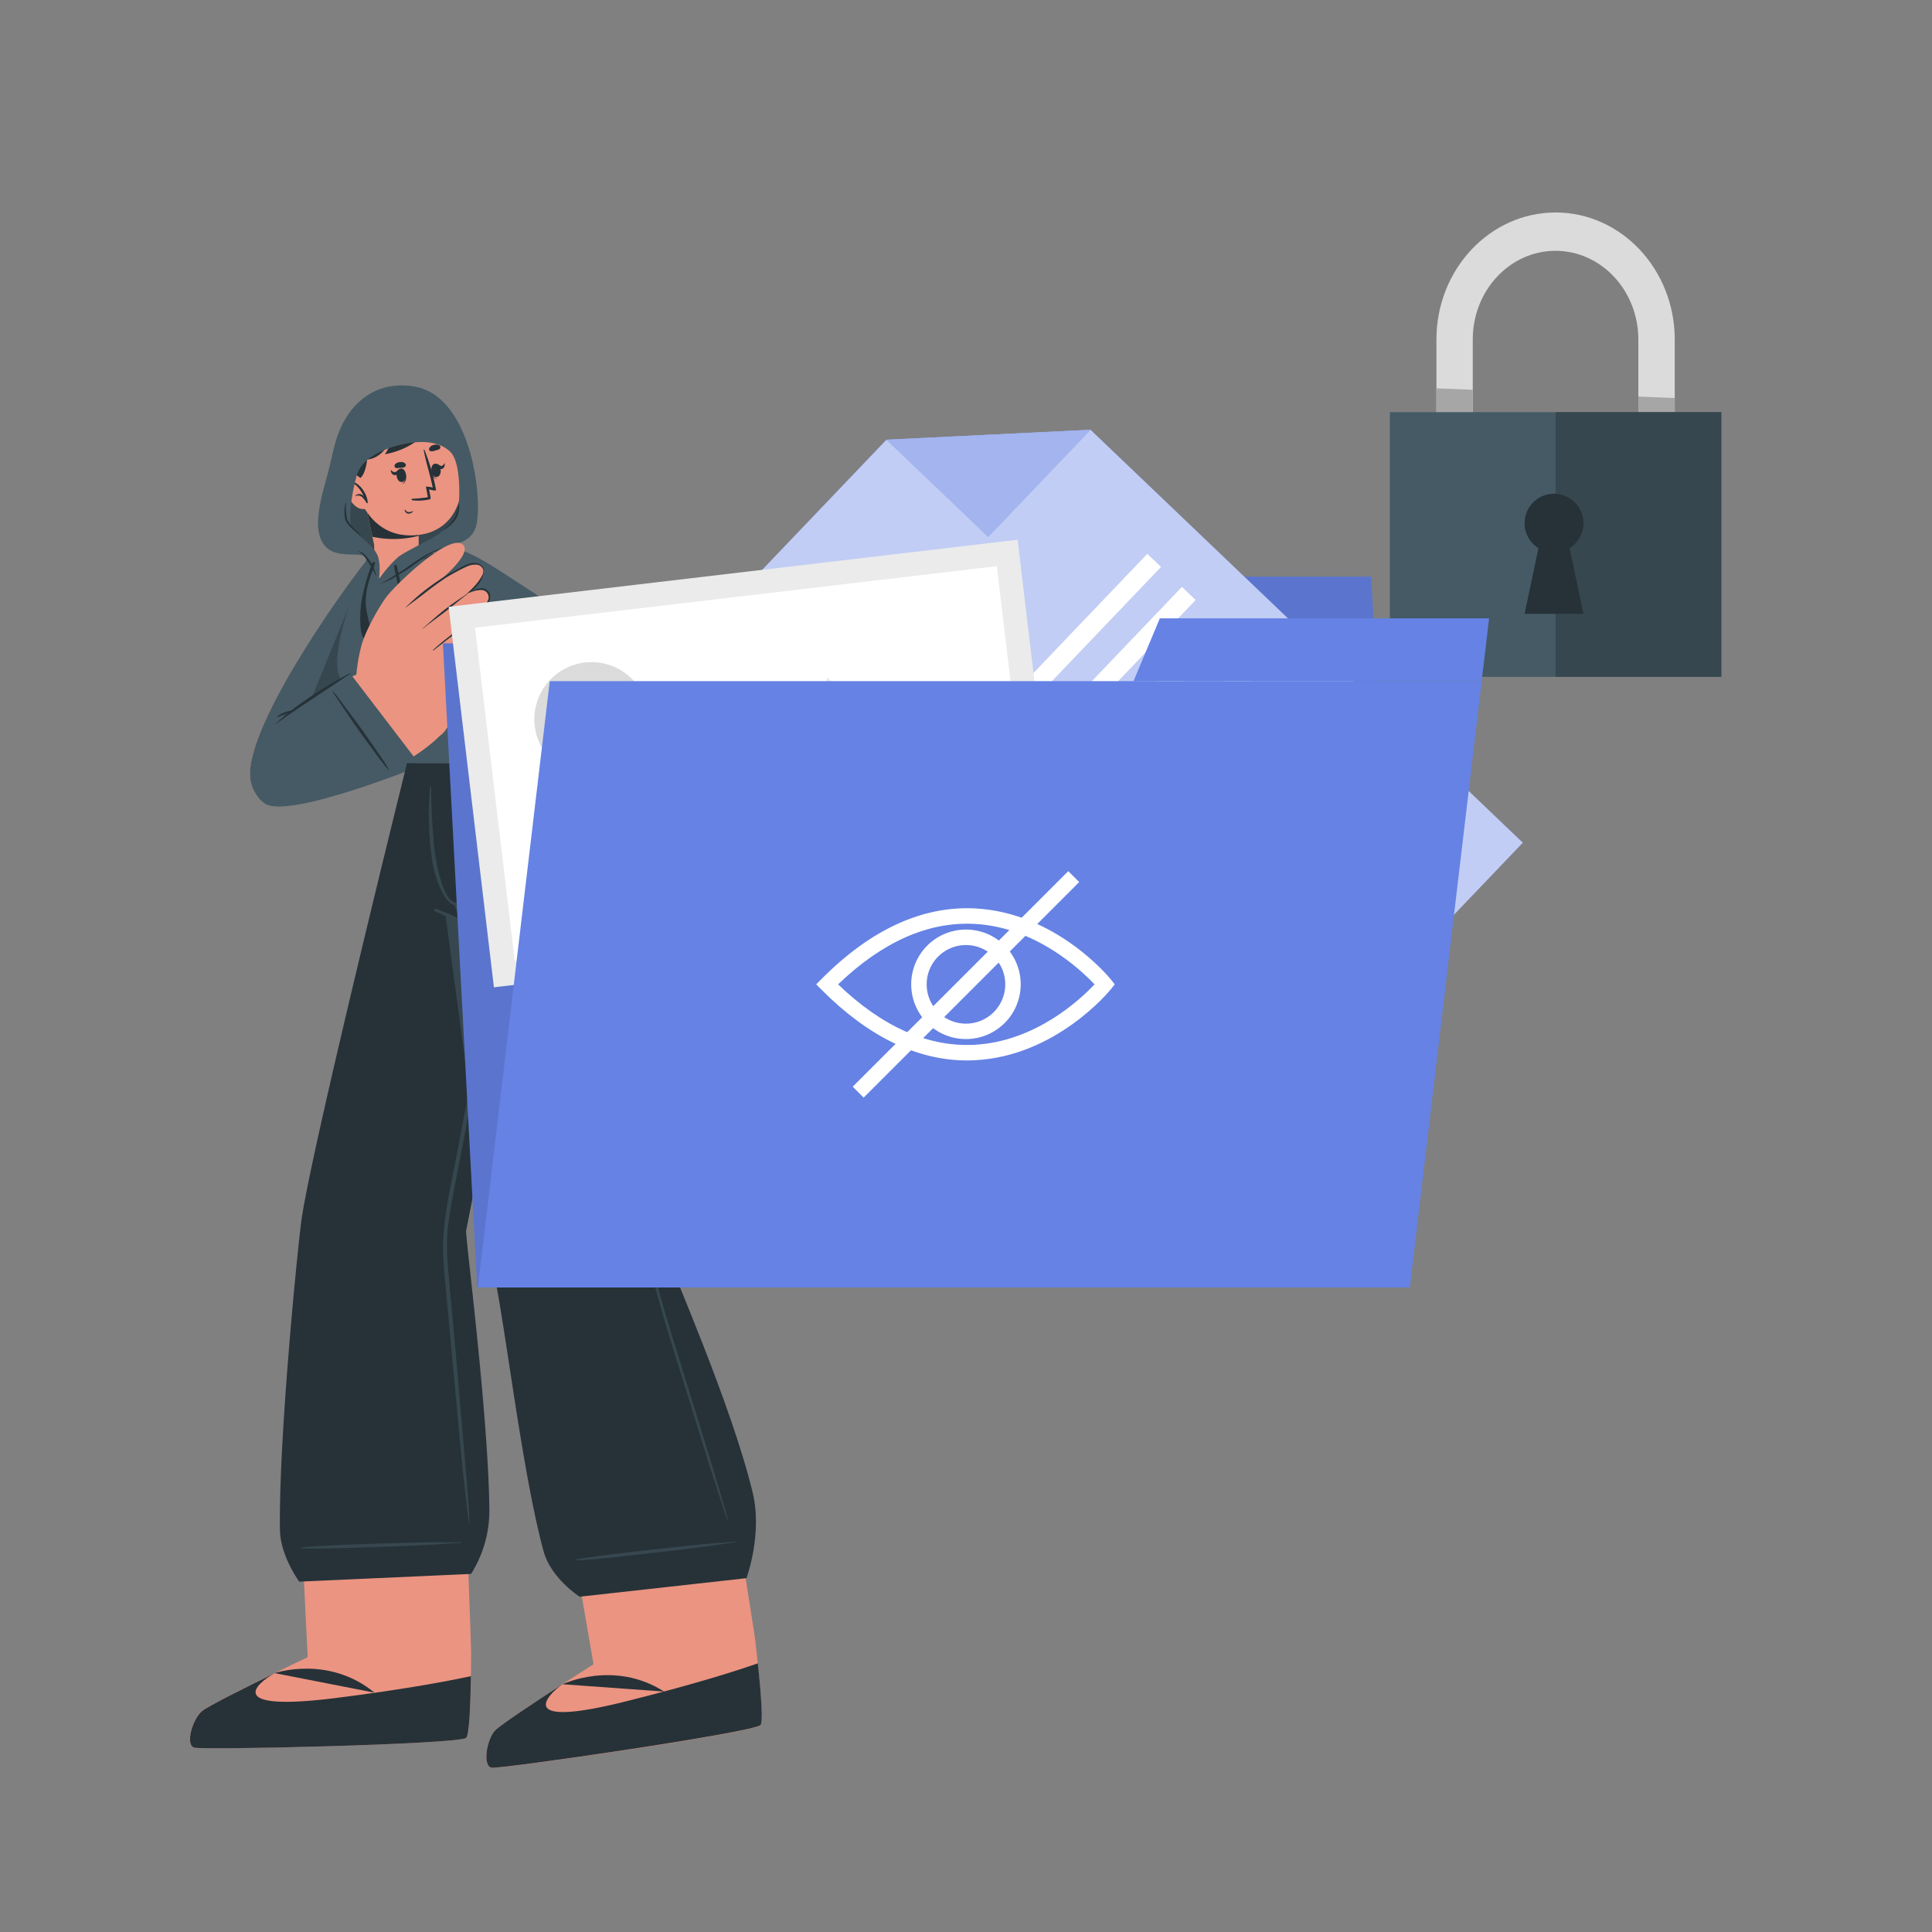 <svg xmlns="http://www.w3.org/2000/svg" viewBox="0 0 500 500"><rect x="0" y="0" width="500" height="500" fill="#808080" stroke="none"/><g id="freepik--Padlock--inject-163"><path d="M433.42,87.85v33.27H424V87.85c0-12.65-9.61-22.94-21.44-22.94S381.15,75.2,381.15,87.85v33.27h-9.4V87.85c0-18.12,13.83-32.86,30.83-32.86S433.42,69.73,433.42,87.85Z" style="fill:#dbdbdb"></path><polygon points="371.75 100.5 381.15 100.88 381.15 121.12 371.75 121.12 371.75 100.5" style="fill:#a6a6a6"></polygon><polygon points="433.42 103.01 433.42 121.12 424.01 121.12 424.01 102.63 433.42 103.01" style="fill:#a6a6a6"></polygon><rect x="359.7" y="106.67" width="85.77" height="68.5" style="fill:#455a64"></rect><rect x="402.58" y="106.67" width="42.89" height="68.5" style="fill:#37474f"></rect><path d="M406.21,141.87l3.59,17H394.56l3.59-17a7.62,7.62,0,1,1,8.06,0Z" style="fill:#263238"></path></g><g id="freepik--Character--inject-163"><path d="M94.86,145C88.1,153.33,62,190.2,64.92,202.44c1.78,7.53,10.13,6.22,14.87,4.32,5.55-2.23,20.23-46.14,22.09-55.07C103.66,143.18,101.49,136.84,94.86,145Z" style="fill: rgb(235, 148, 129);"></path><path d="M94.86,145C88.1,153.33,62,190.2,64.92,202.44c1.78,7.53,10.13,6.22,14.87,4.32,5.55-2.23,20.23-46.14,22.09-55.07C103.66,143.18,101.49,136.84,94.86,145Z" style="fill:#455a64"></path><path d="M102.47,147.06a26.2,26.2,0,0,1-.59,4.63c-1.86,8.93-16.54,52.84-22.1,55.07-2.81,1.14-6.92,2.06-10.15,1l25.84-63.52,1.89-4.62,1.31,1.91Z" style="fill:#37474f"></path><path d="M97.3,182.6s.15,9.92,1.89,12.58c.62.94,3.82,2.38,3.82,2.38h54.42s1.71-6.27-.17-9.26c-5.71-9.1-18.25-25.07-40.58-42.26-8.39-6.46-19-7.7-21.84-1.26-1.61,3.68-8.74,21.29-7.44,28.72C88.55,180.05,97.3,182.6,97.3,182.6Z" style="fill:#455a64"></path><path d="M104.68,178.69a50.42,50.42,0,0,1,7.27-.21c1.21.07,2.4.19,3.6.34.59.08,1.19.13,1.79.19a7.88,7.88,0,0,0,1.88,0s.07.08,0,.09a12.81,12.81,0,0,1-1.75.31,12.48,12.48,0,0,1-1.73,0c-1.22-.06-2.44-.18-3.66-.25-2.47-.14-4.93-.29-7.4-.25C104.58,178.9,104.57,178.7,104.68,178.69Z" style="fill:#263238"></path><path d="M99.23,181.94a52.73,52.73,0,0,1,5.83-1.43c1-.18,2-.3,3-.4.47-.05,1-.08,1.43-.11s1.06,0,1.58-.05c0,0,.07.08,0,.09-.49.05-1,.19-1.46.27l-1.48.25-3,.51c-2,.31-3.94.65-5.9,1A.08.08,0,0,1,99.23,181.94Z" style="fill:#263238"></path><path d="M117.43,155c9,10.59,30.95,39,42.7,39.83,10,.73,28.61-7.39,33.75-10.62,3-1.86-7.31-21.39-11-22s-18.44,5.5-21.2,5.87-25.63-15.84-37.54-22.18C109.13,137.84,110.37,146.65,117.43,155Z" style="fill: rgb(235, 148, 129);"></path><path d="M177.81,164.66s5-5.73,7.77-7.76,15.82-5.81,16.8-3c1.26,3.58-5.85,7.25-9.57,8.6,0,0,2.93,8.28-1.6,12S177.81,164.66,177.81,164.66Z" style="fill: rgb(235, 148, 129);"></path><path d="M190.4,185.57c2.9-.3,16.08-2.88,19.59-4.41s13.28-6.69,12.37-9.5-3.88-1.53-3.88-1.53,3.78-2.83,2.61-5.57-5.74-.59-5.74-.59,3.67-3.19,2.31-5.85-5.59.28-5.59.28,3.49-2.76,1.45-4.47c-2.45-2.06-8.32,3.75-12.32,5.16-.91.32-18.87,5.16-18.87,5.16Z" style="fill: rgb(235, 148, 129);"></path><path d="M212.43,158.16c-4.32,4.26-7,5.38-12.79,6.66-.12,0-.1.2,0,.18,5.83-.73,9.33-1.65,13-6.65C212.83,158.11,212.64,158,212.43,158.16Z" style="fill:#263238"></path><path d="M215.69,163.62c-4.88,4-7.72,5.28-13.74,7.07-.09,0,0,.17,0,.15,6-1.26,9.52-2.27,13.86-6.94C216.05,163.69,215.91,163.44,215.69,163.62Z" style="fill:#263238"></path><path d="M218.17,170.22c-5,3.56-8.06,5.06-14.13,6a.12.12,0,0,0,0,.23c6.29-.41,10.11-2.24,14.2-6.11C218.54,170.11,218.48,170,218.17,170.22Z" style="fill:#263238"></path><path d="M202.4,155c-1.21,4.1-6.2,5.55-9.71,7.12a.35.35,0,0,0-.13.56c1,3.55,1.37,8.86-1.11,11.86a.09.09,0,0,0,.12.13c3.1-2.87,3.16-8.11,1.82-11.93,3.63-1.55,8.57-3.23,9.05-7.73A0,0,0,0,0,202.4,155Z" style="fill:#263238"></path><path d="M189.62,190.63l-16.23-28.19s-11.12,4.47-12.37,4c-11.48-4.41-29.69-18.09-37.39-22.14-12.88-6.77-15.51-.82-5.52,14.5,5.57,8.54,20.2,28.39,39.34,36.45C164.06,198,189.62,190.63,189.62,190.63Z" style="fill:#455a64"></path><path d="M178.67,187.69c-.33-.74-.68-1.46-1-2.19-.71-1.48-1.43-2.94-2.15-4.41-1.43-2.92-3-5.79-4.52-8.65-.88-1.63-1.71-3.29-2.67-4.88a.08.08,0,0,0-.14.07c.62,1.5,1.38,3,2.07,4.44s1.38,3,2.1,4.43c1.44,2.92,2.94,5.8,4.47,8.68.43.8.83,1.63,1.3,2.42.24.4.44.82.69,1.22s.53.79.76,1.2c0,0,.1,0,.08,0C179.29,189.22,179,188.44,178.67,187.69Z" style="fill:#263238"></path><path d="M120.19,161.87c1.28,1.67,2.58,3.32,4,4.92s2.72,3.2,4.14,4.76c2.82,3.11,5.74,6.13,8.82,9a109.26,109.26,0,0,0,9.65,8.06c1.71,1.21,3.41,2.45,5.22,3.51s3.65,2.08,5.48,3.13a65.18,65.18,0,0,1-11-6.17,96.58,96.58,0,0,1-9.83-8,123.93,123.93,0,0,1-8.75-9.15A102.1,102.1,0,0,1,120.19,161.87Z" style="fill:#263238"></path><path d="M120.23,164.24c.78.55,1.48,1.13,2.21,1.7l1.08.87c.35.29.72.57,1.07.89a8,8,0,0,1-2.46-1.37A8.23,8.23,0,0,1,120.23,164.24Z" style="fill:#263238"></path><path d="M89.83,137c2.51,3.67,5.31,4.64,6.51,7a25.89,25.89,0,0,1,1.82,5.92s2.43-3.13,4.32-5.22c1.56-1.72,7.13-2.89,10.26-4.58,1.64-.88,5.79-4.54,6.47-6.92.35-1.22,1.47-15.48-2.85-18.77-4-3.07-9.38-3.49-14.78-3a10.45,10.45,0,0,0-9.34,6.57C89.72,123.78,87.41,133.44,89.83,137Z" style="fill:#37474f"></path><path d="M108.33,142.18c-.26,1-5.3,7.76-10.06,7.48-1.55-.09-1.43-8.58-1.43-8.58l-.13-.62-1.87-8.8,10.38-6.51,1.5-.86s.35,2.44.76,5.49l.06.43c0,.17,0,.33.07.49.07.46.13.92.19,1.39s.09.69.12,1.06.08.74.12,1.11A57.3,57.3,0,0,1,108.33,142.18Z" style="fill: rgb(235, 148, 129);"></path><path d="M94.84,131.66l1.54,7.25a25.7,25.7,0,0,0,11.94-.24c0-1.32-.13-2.88-.28-4.41,0-.38-.07-.74-.11-1.11s-.09-.71-.13-1.06-.13-.93-.19-1.38c0-.17,0-.33-.07-.5s0-.29-.07-.44c-.4-3-.75-5.48-.75-5.48l-1.5.86Z" style="fill:#263238"></path><path d="M119,118.73c2.75,15.55-6.25,19-9.61,19.54-3,.53-13.47,2-17.81-13.21s2-21.37,8.91-23S116.25,103.19,119,118.73Z" style="fill: rgb(235, 148, 129);"></path><path d="M113.5,116.34a9.65,9.65,0,0,1-1,.3,1.84,1.84,0,0,1-1.13.11.55.55,0,0,1-.32-.61,1.41,1.41,0,0,1,1.06-.94,2,2,0,0,1,1.48,0A.6.6,0,0,1,113.5,116.34Z" style="fill:#263238"></path><path d="M102.69,121.15c.37,0,.72-.06,1.09-.09a1.73,1.73,0,0,0,1.09-.3.55.55,0,0,0,.09-.68,1.37,1.37,0,0,0-1.32-.5,2,2,0,0,0-1.37.55A.6.6,0,0,0,102.69,121.15Z" style="fill:#263238"></path><path d="M104.91,122.27s-.07.06-.07.1c.18,1.07.2,2.32-.72,2.8,0,0,0,.07,0,.06C105.3,124.91,105.25,123.25,104.91,122.27Z" style="fill:#263238"></path><path d="M103.81,121.27c-1.74.1-1.42,3.57.19,3.48S105.27,121.19,103.81,121.27Z" style="fill:#263238"></path><path d="M103.15,121.52c-.29.22-.55.6-.92.67s-.77-.25-1.08-.58c0,0-.06,0-.05,0,.05.66.37,1.32,1.09,1.36s1.07-.61,1.18-1.29C103.39,121.6,103.26,121.43,103.15,121.52Z" style="fill:#263238"></path><path d="M111.67,121.15c0-.05.08,0,.08.09,0,1.08.24,2.31,1.23,2.62a0,0,0,0,1,0,.06C111.77,123.81,111.52,122.17,111.67,121.15Z" style="fill:#263238"></path><path d="M112.57,120c1.73-.22,2.05,3.25.45,3.45S111.12,120.16,112.57,120Z" style="fill:#263238"></path><path d="M113.31,120.13c.3.16.6.47.93.46s.63-.41.84-.79c0,0,0,0,0,0,.08.66-.07,1.37-.7,1.56s-1.05-.36-1.27-1C113.12,120.26,113.2,120.07,113.31,120.13Z" style="fill:#263238"></path><path d="M104.81,131.92c.26.25.52.6.92.62a2.76,2.76,0,0,0,1.15-.29,0,0,0,0,1,.05.06,1.45,1.45,0,0,1-1.36.61,1.15,1.15,0,0,1-.86-.95C104.69,131.91,104.77,131.89,104.81,131.92Z" style="fill:#263238"></path><path d="M107,129.51a13.94,13.94,0,0,0,4.25-.28c.12,0,.19-.29.2-.41h0s-.4-2.18-.4-2.18c.31.1,1.88.54,1.79.13a53.36,53.36,0,0,0-3-10.36.09.09,0,0,0-.18.06c.56,3.27,1.7,6.43,2.32,9.72a6.13,6.13,0,0,0-1.73-.25c-.1,0,.47,2.38.48,2.74a36.72,36.72,0,0,1-3.87.39C106.38,129.09,106.32,129.46,107,129.51Z" style="fill:#263238"></path><path d="M92,124.19c2.57.14,3-5.25,3-5.25s5.22-.11,6.77-7.65a11.55,11.55,0,0,1-2.17,6.26s9.18-1.19,12.87-9c0,0-1.45,4-2.87,5.38a10.75,10.75,0,0,0,5.64-4.34s1.72,4.41,3,5.6c0,0-.75-16.08-15.62-14,0,0-9.32.84-12.5,8.3S92,124.19,92,124.19Z" style="fill:#263238"></path><path d="M95.35,125.74s-3.87-4.6-6-3.18,1.09,8.31,3.79,9.05a2.67,2.67,0,0,0,3.44-1.75Z" style="fill: rgb(235, 148, 129);"></path><path d="M90.33,124.51a0,0,0,0,0,0,.07c1.9.58,3,2.2,3.85,3.9a1.47,1.47,0,0,0-2.23-.21s0,.11.06.1a1.63,1.63,0,0,1,1.85.41,8.05,8.05,0,0,1,1,1.38c.1.15.39,0,.31-.14l0,0C95,127.63,92.86,124.52,90.33,124.51Z" style="fill:#263238"></path><path d="M84.21,141.41c3,3.33,9.3,1.27,10.37,2.75.64.88,3.49,5.67,3.33,7.06a27.81,27.81,0,0,0,6.69-3.68,36.18,36.18,0,0,1,10.6-6c1.71-.57,7-.9,8.09-5.65,1.63-7.26-1.35-33.22-15.93-35.83-9.61-1.72-16.7,3.75-19.91,12.44-1,2.64-1.81,7.18-2.88,11C82.55,130.67,80.87,137.73,84.21,141.41Zm8-18c.78-2.75,2.68-5,7.19-6.92,3.17-1.33,12.11-4.11,17,.3,3.26,2.93,2.46,14.16,2.14,15.38-.55,2.06-2.83,4.77-6.3,6.84-1.84,1.1-7.64,3.92-9.17,5.13a32.94,32.94,0,0,0-5,5.75s.66-4.16-.53-6.51-4.75-4.6-6.49-6.9C90,135,91,127.68,92.24,123.42Z" style="fill:#455a64"></path><path d="M115.41,141.41l-2.27,1.09c-.75.38-1.54.68-2.24,1.12-1.41.88-2.78,1.84-4.14,2.82-.68.49-1.38,1-2.09,1.42l-2.17,1.28a15.35,15.35,0,0,1-4.59,2.08,10,10,0,0,0,2.26-1.07c.72-.43,1.42-.88,2.11-1.35s1.45-.89,2.14-1.33,1.36-1,2.06-1.43a45.75,45.75,0,0,1,4.25-2.72C112.26,142.56,113.84,142,115.41,141.41Z" style="fill:#263238"></path><path d="M97.37,149.23a28,28,0,0,0-2-3.66,18.11,18.11,0,0,0-1.2-1.67,4.86,4.86,0,0,0-1.55-1.33,3.6,3.6,0,0,1,1.84,1.07,9.59,9.59,0,0,1,1.33,1.66,12.6,12.6,0,0,1,1,1.89A8,8,0,0,1,97.37,149.23Z" style="fill:#263238"></path><path d="M114.26,143a6,6,0,0,0-1.41.2,3.29,3.29,0,0,0-1.25.6,6.09,6.09,0,0,1-2.71,1,7.93,7.93,0,0,0,1.33-.51,9.29,9.29,0,0,0,1.24-.68,3.18,3.18,0,0,1,1.35-.57A4.16,4.16,0,0,1,114.26,143Z" style="fill:#263238"></path><path d="M118.78,130.27a6,6,0,0,1-.09,2.19,5,5,0,0,1-.83,2.08,9.61,9.61,0,0,1-1.53,1.59,12.34,12.34,0,0,1-1.75,1.29,22.61,22.61,0,0,0,2.9-3.15,6.85,6.85,0,0,0,.78-1.92A15.81,15.81,0,0,0,118.78,130.27Z" style="fill:#263238"></path><path d="M89.65,129.75a8.64,8.64,0,0,0-.08,2.73c0,.45.11.9.17,1.36a3.09,3.09,0,0,0,.45,1.19,12,12,0,0,0,1.75,2.06,14.58,14.58,0,0,1,1.83,2.09c-.65-.65-1.36-1.23-2.07-1.84a9.43,9.43,0,0,1-1.93-2.05,3.34,3.34,0,0,1-.52-1.39,12.79,12.79,0,0,1-.11-1.4A6,6,0,0,1,89.65,129.75Z" style="fill:#263238"></path><path d="M102.65,146.27a61.36,61.36,0,0,1,1.65,10.37c.19,2.44-.25,11.24-3,11.08s1.36-6.06,1.88-10.72-.92-8-1.24-10.73Z" style="fill:#263238"></path><path d="M96.43,145.44a58,58,0,0,0-2.78,9.64c-.47,2.29-1.09,10.7,1.52,10.87s-.58-5.91-.52-10.4,1.81-7.45,2.44-10Z" style="fill:#263238"></path><path d="M70.26,208.18c-7.77-1-4.87-15.79-.55-19.15,10.14-7.89,20.78-15.47,32.23-17.41,3.68-.63,16.61,13.9,12,18.69C106.57,198,83,209.86,70.26,208.18Z" style="fill: rgb(235, 148, 129);"></path><path d="M92.48,184.68a45,45,0,0,1,1-17.38c1-4,4.83-10.65,6.67-13,2.74-3.53,16.47-16.56,19.7-13.3,2.93,3-10.29,12.65-10.29,12.65s12.47-11,15.34-6.76-13.53,13.17-13.53,13.17,13.07-11,15.34-6.17c1.72,3.62-12.67,12.58-12.67,12.58s11.3-9.35,13.22-5.7c2.13,4-10.63,13.14-10.63,13.14,1.22,5.38,1.34,13.51-2.67,16.41C113,191,92.48,184.68,92.48,184.68Z" style="fill: rgb(235, 148, 129);"></path><path d="M105,157.15c1.42-1.34,2.85-2.7,4.38-3.91s3.11-2.37,4.75-3.43a33.22,33.22,0,0,1,6.77-3.53c-4.12,1.93-9.67,6.18-11.2,7.39s-3.12,2.34-4.66,3.54C105,157.24,105,157.18,105,157.15Z" style="fill:#263238"></path><path d="M109.27,162.77c1.88-1.64,3.7-3.33,5.65-4.88s3.94-2.83,6-4.24c.15-.11.16,0,0,.13-2,1.48-3.72,3-5.7,4.52s-4,2.94-5.92,4.51C109.27,162.84,109.24,162.79,109.27,162.77Z" style="fill:#263238"></path><path d="M112.06,168.24a58.1,58.1,0,0,1,9.28-7c.16-.1.15.06,0,.17-3.11,2.2-5.61,4.12-9.17,6.94C112.1,168.38,112,168.3,112.06,168.24Z" style="fill:#263238"></path><path d="M124.08,150.83a6.78,6.78,0,0,0,1-1.92,2.82,2.82,0,0,0-.12-2s-.08,0-.06,0a2.33,2.33,0,0,1-.2,2.15,11.19,11.19,0,0,1-1.11,1.69,14.62,14.62,0,0,1-1.39,1.56,20.44,20.44,0,0,1-1.53,1.41h0a0,0,0,0,0,0,0h0a0,0,0,0,0,.05,0,7.27,7.27,0,0,1,3-1,3,3,0,0,1,1.51.08,1.92,1.92,0,0,1,1.17,2.27,3.75,3.75,0,0,1-.68,1.22,28.62,28.62,0,0,1-2,2.49c-.41.43-.82.86-1.25,1.27s-.89.78-1.29,1.21c0,0,.08.1.11.08.4-.15,3.28-1.57,4.63-1.25a1.73,1.73,0,0,1,1.4,1.43,3.51,3.51,0,0,1-.49,2.16,26.2,26.2,0,0,1-2.25,3.22s0,.07.06,0c.62-.74,2-2.31,2.48-3.12a3.41,3.41,0,0,0,.62-2.29,2.11,2.11,0,0,0-1.26-1.7,3.51,3.51,0,0,0-2.24.09,24.4,24.4,0,0,0-2.58,1.1c.32-.24,1.79-1.57,2.21-2a25.58,25.58,0,0,0,2.3-2.68,2.62,2.62,0,0,0,.53-2.81,2.39,2.39,0,0,0-2.45-1.24A6.2,6.2,0,0,0,122,153c.19-.15.39-.3.57-.47A11.64,11.64,0,0,0,124.08,150.83Z" style="fill:#263238"></path><path d="M115.24,149.54a25.34,25.34,0,0,1,2.47-1.78,18.84,18.84,0,0,1,2.68-1.48,4.9,4.9,0,0,1,3.07-.51,2.54,2.54,0,0,1,1.37.81,2,2,0,0,1,.42,1.47,2.1,2.1,0,0,0-1.86-1.91,5.26,5.26,0,0,0-2.8.59C118.77,147.55,117,148.59,115.24,149.54Z" style="fill:#263238"></path><path d="M90.65,174.32l18.24,23.86S74.82,212,68.63,208c-4.5-2.91-5-10.41-1-16.9C70.42,186.62,90.65,174.32,90.65,174.32Z" style="fill:#455a64"></path><path d="M99.46,197.19q-.66-1-1.35-2-1.38-2-2.78-4c-1.85-2.67-3.79-5.29-5.76-7.88-1.11-1.47-2.18-3-3.37-4.42-.06-.07-.17,0-.12.08.84,1.4,1.8,2.73,2.71,4.09s1.8,2.73,2.74,4.07q2.79,4,5.71,7.91c.54.73,1.06,1.49,1.64,2.2.3.36.56.75.87,1.11s.64.69.93,1.06c0,0,.1,0,.07,0C100.31,198.62,99.92,197.89,99.46,197.19Z" style="fill:#263238"></path><path d="M91.2,175l-.6-.67h.08l-4.92,3.3-4.94,3.27c-3.29,2.17-6.56,4.36-9.75,6.7a48.93,48.93,0,0,1,4.51-3.87c1.56-1.22,3.19-2.35,4.83-3.46s3.32-2.15,5-3.16,3.42-2,5.19-2.89l0,0,0,.05Z" style="fill:#263238"></path><path d="M71.62,185.67a3,3,0,0,1,.91-.78,6.17,6.17,0,0,1,1.07-.51,7.58,7.58,0,0,1,1.12-.34,6.7,6.7,0,0,1,1.18-.16,13.93,13.93,0,0,1-2.13,1l-1.07.4A9.7,9.7,0,0,0,71.62,185.67Z" style="fill:#263238"></path><path d="M50.23,452.27c2.31.72,67.91-.84,70.36-2.49,1-.61,1.28-10.18,1.34-21.76v-.36c0-2.38-1.54-42.38-1.54-42.38l-42.88.9,2.09,42,0,.71s-24.84,11.83-27.35,13.93S47.92,451.57,50.23,452.27Z" style="fill: rgb(235, 148, 129);"></path><path d="M121.88,433.78c-.14,8.85-.5,15.5-1.29,16-2.46,1.65-68.05,3.21-70.36,2.49s-.45-7.34,2.05-9.43c1.53-1.28,11.35-6.17,18.8-9.8-5,2.72-12.94,10,15.69,6.42C104.43,437.24,115.6,435.14,121.88,433.78Z" style="fill:#263238"></path><path d="M71.08,433s13.9-4.76,25.84,5.06" style="fill:#263238"></path><path d="M144.64,197.59s-22.43,112.62-24,120.93c-.26,1.34,5.65,46.49,6,71.63a30.68,30.68,0,0,1-4.73,17.18l-44.46,2s-4.87-6.59-5-13.36c-.34-21.74,3.93-66.75,5.46-79.41,2-16.62,27.41-119,27.41-119Z" style="fill:#263238"></path><path d="M119.49,399.08c-7.1.1-5.06,0-12.15.14-3.47.09-26.27.66-29.49,1.31a.07.07,0,0,0,0,.14c3.26.43,26.05-.54,29.51-.69,7.09-.31,5-.3,12.13-.69A.11.11,0,0,0,119.49,399.08Z" style="fill:#37474f"></path><path d="M114.83,318.86c.49-6.2,1.91-12.34,3.08-18.44q1.78-9.39,3.56-18.77c2.35-12.39,4.66-24.78,7-37.17,2.69-14,6.52-27.68,9.35-41.65.07-.32.54-.17.49.15-4.39,24.84-10.22,49.31-14.92,74.1q-1.78,9.39-3.56,18.77c-1.15,6.1-2.45,12.19-3.44,18.32a50.88,50.88,0,0,0-.69,9.63c.08,3,.4,6.05.67,9.08.58,6.34,1.17,12.69,1.72,19q.91,10.47,1.81,20.94c.6,7.1,1.27,14.21,1.62,21.32,0,.09-.15.11-.16,0-1.67-12.52-2.66-25.16-3.85-37.74q-.9-9.51-1.77-19C115.21,331.28,114.33,325,114.83,318.86Z" style="fill:#37474f"></path><path d="M110,197.59l14,103.85c6.67-33.63,20.65-103.85,20.65-103.85Z" style="fill:#37474f"></path><path d="M127.23,457.49c2.38.43,67.31-9,69.55-11,.87-.72,0-10.26-1.29-21.76l-.05-.36c-.27-2.37-6.65-41.88-6.65-41.88l-42.45,6.07L153.48,430l.12.71s-23.23,14.74-25.47,17.13S124.86,457.07,127.23,457.49Z" style="fill: rgb(235, 148, 129);"></path><path d="M196.13,430.47c.93,8.81,1.38,15.45.65,16-2.24,1.93-67.17,11.4-69.55,11s-1.32-7.24.9-9.62c1.37-1.44,10.52-7.49,17.48-12-4.68,3.3-11.63,11.49,16.35,4.47C179.23,436,190.06,432.59,196.13,430.47Z" style="fill:#263238"></path><path d="M145.61,435.88s13.23-6.4,26.27,1.9" style="fill:#263238"></path><path d="M150,413.23l43.18-4.8s4.21-11.34,1.62-22.12c-5.47-22.73-21-57.67-22.13-61.67-1.7-6.11-5.47-55.32-9.13-85.74,0,0,6.95-16.47-6.06-41.34H105.26s3.49,23.67,9.48,38.68c0,0-1.11-.85,5.93,3,0,0,4.32,77.29,7.48,91.92,2.6,12.08,7.15,50.79,12.54,70.35C142.59,408.47,150,413.23,150,413.23Z" style="fill:#263238"></path><path d="M190.23,398.93c-7.07.65-5,.36-12.1,1.1-3.45.36-26.14,2.74-29.3,3.64-.07,0-.05.14,0,.14,3.28.17,25.92-2.61,29.36-3,7-.87,5-.7,12-1.65C190.38,399.11,190.36,398.91,190.23,398.93Z" style="fill:#37474f"></path><path d="M112.76,235.21a86.36,86.36,0,0,1,13.58,6.33.15.15,0,0,1-.13.28c-4.57-2-9.24-3.85-13.7-6.06A.3.3,0,0,1,112.76,235.21Z" style="fill:#37474f"></path><path d="M111.3,203.82c0-.16.29-.19.29,0,0,5.43.31,10.21.77,15.28.21,2.36,2.11,15.38,6.19,14.43.69-.16,1-.83,1.15-1.86a16.53,16.53,0,0,0-.55-4c-.45-2.73-.82-5.47-1.05-8.22a74.08,74.08,0,0,1,.17-15.4.13.13,0,0,1,.26,0,141.32,141.32,0,0,0,1.24,21.27c.52,3.38,2.22,8.48-1.32,9s-5.94-8-6.38-10.34A78.22,78.22,0,0,1,111.3,203.82Z" style="fill:#37474f"></path><path d="M118.45,233.86a22,22,0,0,1,.91,2.7,6.08,6.08,0,0,1,.39,2.22.16.16,0,0,1-.29.06,7.89,7.89,0,0,1-.95-2.16c-.31-.83-.64-1.66-.92-2.5A.46.46,0,0,1,118.45,233.86Z" style="fill:#37474f"></path><path d="M154,200.09a43.83,43.83,0,0,1,5.73,15.82,48.6,48.6,0,0,1-.55,16.92,37.65,37.65,0,0,0-.76,9.93c.24,3.39.7,6.78,1.08,10.16q1.11,9.95,2.21,19.9c1.47,13.21,2.81,26.45,4.55,39.62a162.23,162.23,0,0,0,3.63,19.19c1.61,6.24,3.51,12.4,5.42,18.55,3.93,12.69,7.89,25.38,11.67,38.11.48,1.6.94,3.19,1.39,4.79,0,.13-.16.17-.2.05-4.29-12.51-8.07-25.21-12-37.83-3.87-12.33-7.81-24.63-9.82-37.43-1-6.51-1.72-13.08-2.47-19.63l-2.25-19.89c-.74-6.56-1.5-13.13-2.23-19.69-.36-3.32-.73-6.64-1.09-10a69.52,69.52,0,0,1-.69-9.56,74.15,74.15,0,0,1,1.38-9.38,43.6,43.6,0,0,0,.5-8.69,45.14,45.14,0,0,0-4.05-16.87c-.59-1.31-.92-2.66-1.63-3.91C153.62,200,153.83,199.74,154,200.09Z" style="fill:#37474f"></path><path d="M138.64,202.3c.84,2.21,1.79,4.38,2.81,6.51a16.24,16.24,0,0,0,3.48,5.27,13,13,0,0,0,5.28,2.68,30.65,30.65,0,0,0,3.42.75,23.8,23.8,0,0,1,3.47.63.24.24,0,0,1,0,.45,15.59,15.59,0,0,1-3.74.1,22.54,22.54,0,0,1-3.57-.49,12.81,12.81,0,0,1-5.78-2.95,15.45,15.45,0,0,1-3.54-5.76,37.48,37.48,0,0,1-2.11-7.11A.15.15,0,0,1,138.64,202.3Z" style="fill:#37474f"></path></g><g id="freepik--Folder--inject-163"><polygon points="123.5 333.2 364.67 333.2 355.79 166.49 114.62 166.49 123.5 333.2" style="fill:#6582E4"></polygon><polygon points="269.66 149.23 354.87 149.23 355.79 166.49 265.68 166.49 269.66 149.23" style="fill:#6582E4"></polygon><g style="opacity:0.1"><polygon points="123.5 333.2 364.67 333.2 355.79 166.49 114.62 166.49 123.5 333.2"></polygon><polygon points="269.66 149.23 354.87 149.23 355.79 166.49 265.68 166.49 269.66 149.23"></polygon></g><polygon points="394.1 218.09 291.26 325.75 153.05 193.74 229.41 113.8 282.23 111.23 394.1 218.09" style="fill:#6582E4"></polygon><polygon points="394.1 218.09 291.26 325.75 153.05 193.74 229.41 113.8 282.23 111.23 394.1 218.09" style="fill:#fff;opacity:0.6"></polygon><polygon points="229.41 113.8 282.23 111.23 255.75 138.95 229.41 113.8" style="fill:#6582E4"></polygon><polygon points="229.41 113.8 282.23 111.23 255.75 138.95 229.41 113.8" style="fill:#fff;opacity:0.4"></polygon><rect x="175.25" y="174.7" width="82.78" height="4.91" transform="translate(494.38 142.85) rotate(133.69)" style="fill:#fff"></rect><rect x="184.21" y="183.25" width="82.78" height="4.91" transform="translate(515.71 150.84) rotate(133.69)" style="fill:#fff"></rect><rect x="193.17" y="191.81" width="82.78" height="4.91" transform="translate(537.04 158.83) rotate(133.69)" style="fill:#fff"></rect><rect x="196.17" y="186.44" width="121.29" height="4.91" transform="translate(570.79 133.66) rotate(133.69)" style="fill:#fff"></rect><rect x="205.13" y="195" width="121.29" height="4.91" transform="translate(592.13 141.65) rotate(133.69)" style="fill:#fff"></rect><rect x="214.08" y="203.55" width="121.29" height="4.91" transform="translate(613.46 149.64) rotate(133.69)" style="fill:#fff"></rect><rect x="223.04" y="212.11" width="121.29" height="4.91" transform="translate(634.79 157.63) rotate(133.69)" style="fill:#fff"></rect><rect x="232" y="220.67" width="121.29" height="4.91" transform="translate(656.12 165.62) rotate(133.69)" style="fill:#fff"></rect><rect x="240.96" y="229.22" width="121.29" height="4.91" transform="translate(677.45 173.61) rotate(133.69)" style="fill:#fff"></rect><rect x="249.91" y="237.78" width="121.29" height="4.91" transform="translate(698.79 181.6) rotate(133.69)" style="fill:#fff"></rect><rect x="258.87" y="246.34" width="121.29" height="4.91" transform="translate(720.12 189.59) rotate(133.69)" style="fill:#fff"></rect><rect x="267.83" y="254.89" width="121.29" height="4.91" transform="translate(741.45 197.57) rotate(133.69)" style="fill:#fff"></rect><polygon points="127.83 255.51 275.08 238.14 263.36 139.68 116.11 157.04 127.83 255.51" style="fill:#ebebeb"></polygon><polygon points="133.22 248.66 268.24 232.73 257.97 146.53 122.94 162.45 133.22 248.66" style="fill:#fff"></polygon><path d="M138.39,187.88a14.79,14.79,0,1,0,13-16.42A14.78,14.78,0,0,0,138.39,187.88Z" style="fill:#dbdbdb"></path><polygon points="175.16 243.85 268.17 232.88 214.23 175.33 175.16 243.85" style="fill:#ebebeb"></polygon><polygon points="138.71 248.18 215.49 239.12 172.26 202.6 138.71 248.18" style="fill:#dbdbdb"></polygon><polygon points="123.68 333.2 364.86 333.2 383.46 176.28 142.28 176.28 123.68 333.2" style="fill:#6582E4"></polygon><polygon points="300.17 160.03 385.38 160.03 383.46 176.28 293.35 176.28 300.17 160.03" style="fill:#6582E4"></polygon><path d="M250,268.91a14.17,14.17,0,1,1,14.16-14.17A14.18,14.18,0,0,1,250,268.91Zm0-24.33a10.17,10.17,0,1,0,10.16,10.16A10.17,10.17,0,0,0,250,244.58Z" style="fill:#fff"></path><path d="M250.27,274.44c-12.91,0-25.56-6.15-37.64-18.28l-1.4-1.41,1.4-1.41c12.72-12.79,26.08-18.93,39.7-18.24,20.88,1.06,34.6,17.68,35.17,18.39l1,1.26-1,1.26c-.57.7-14.29,17.32-35.17,18.37C251.65,274.42,251,274.44,250.27,274.44ZM216.9,254.75c11.44,11,23.29,16.25,35.23,15.64,15.9-.8,27.58-11.85,31.14-15.64C279.7,251,268,239.88,252.1,239.1,240.16,238.51,228.33,243.77,216.9,254.75Z" style="fill:#fff"></path><rect x="210.55" y="252.74" width="78.89" height="4" transform="translate(-106.91 251.4) rotate(-45)" style="fill:#fff"></rect></g></svg>